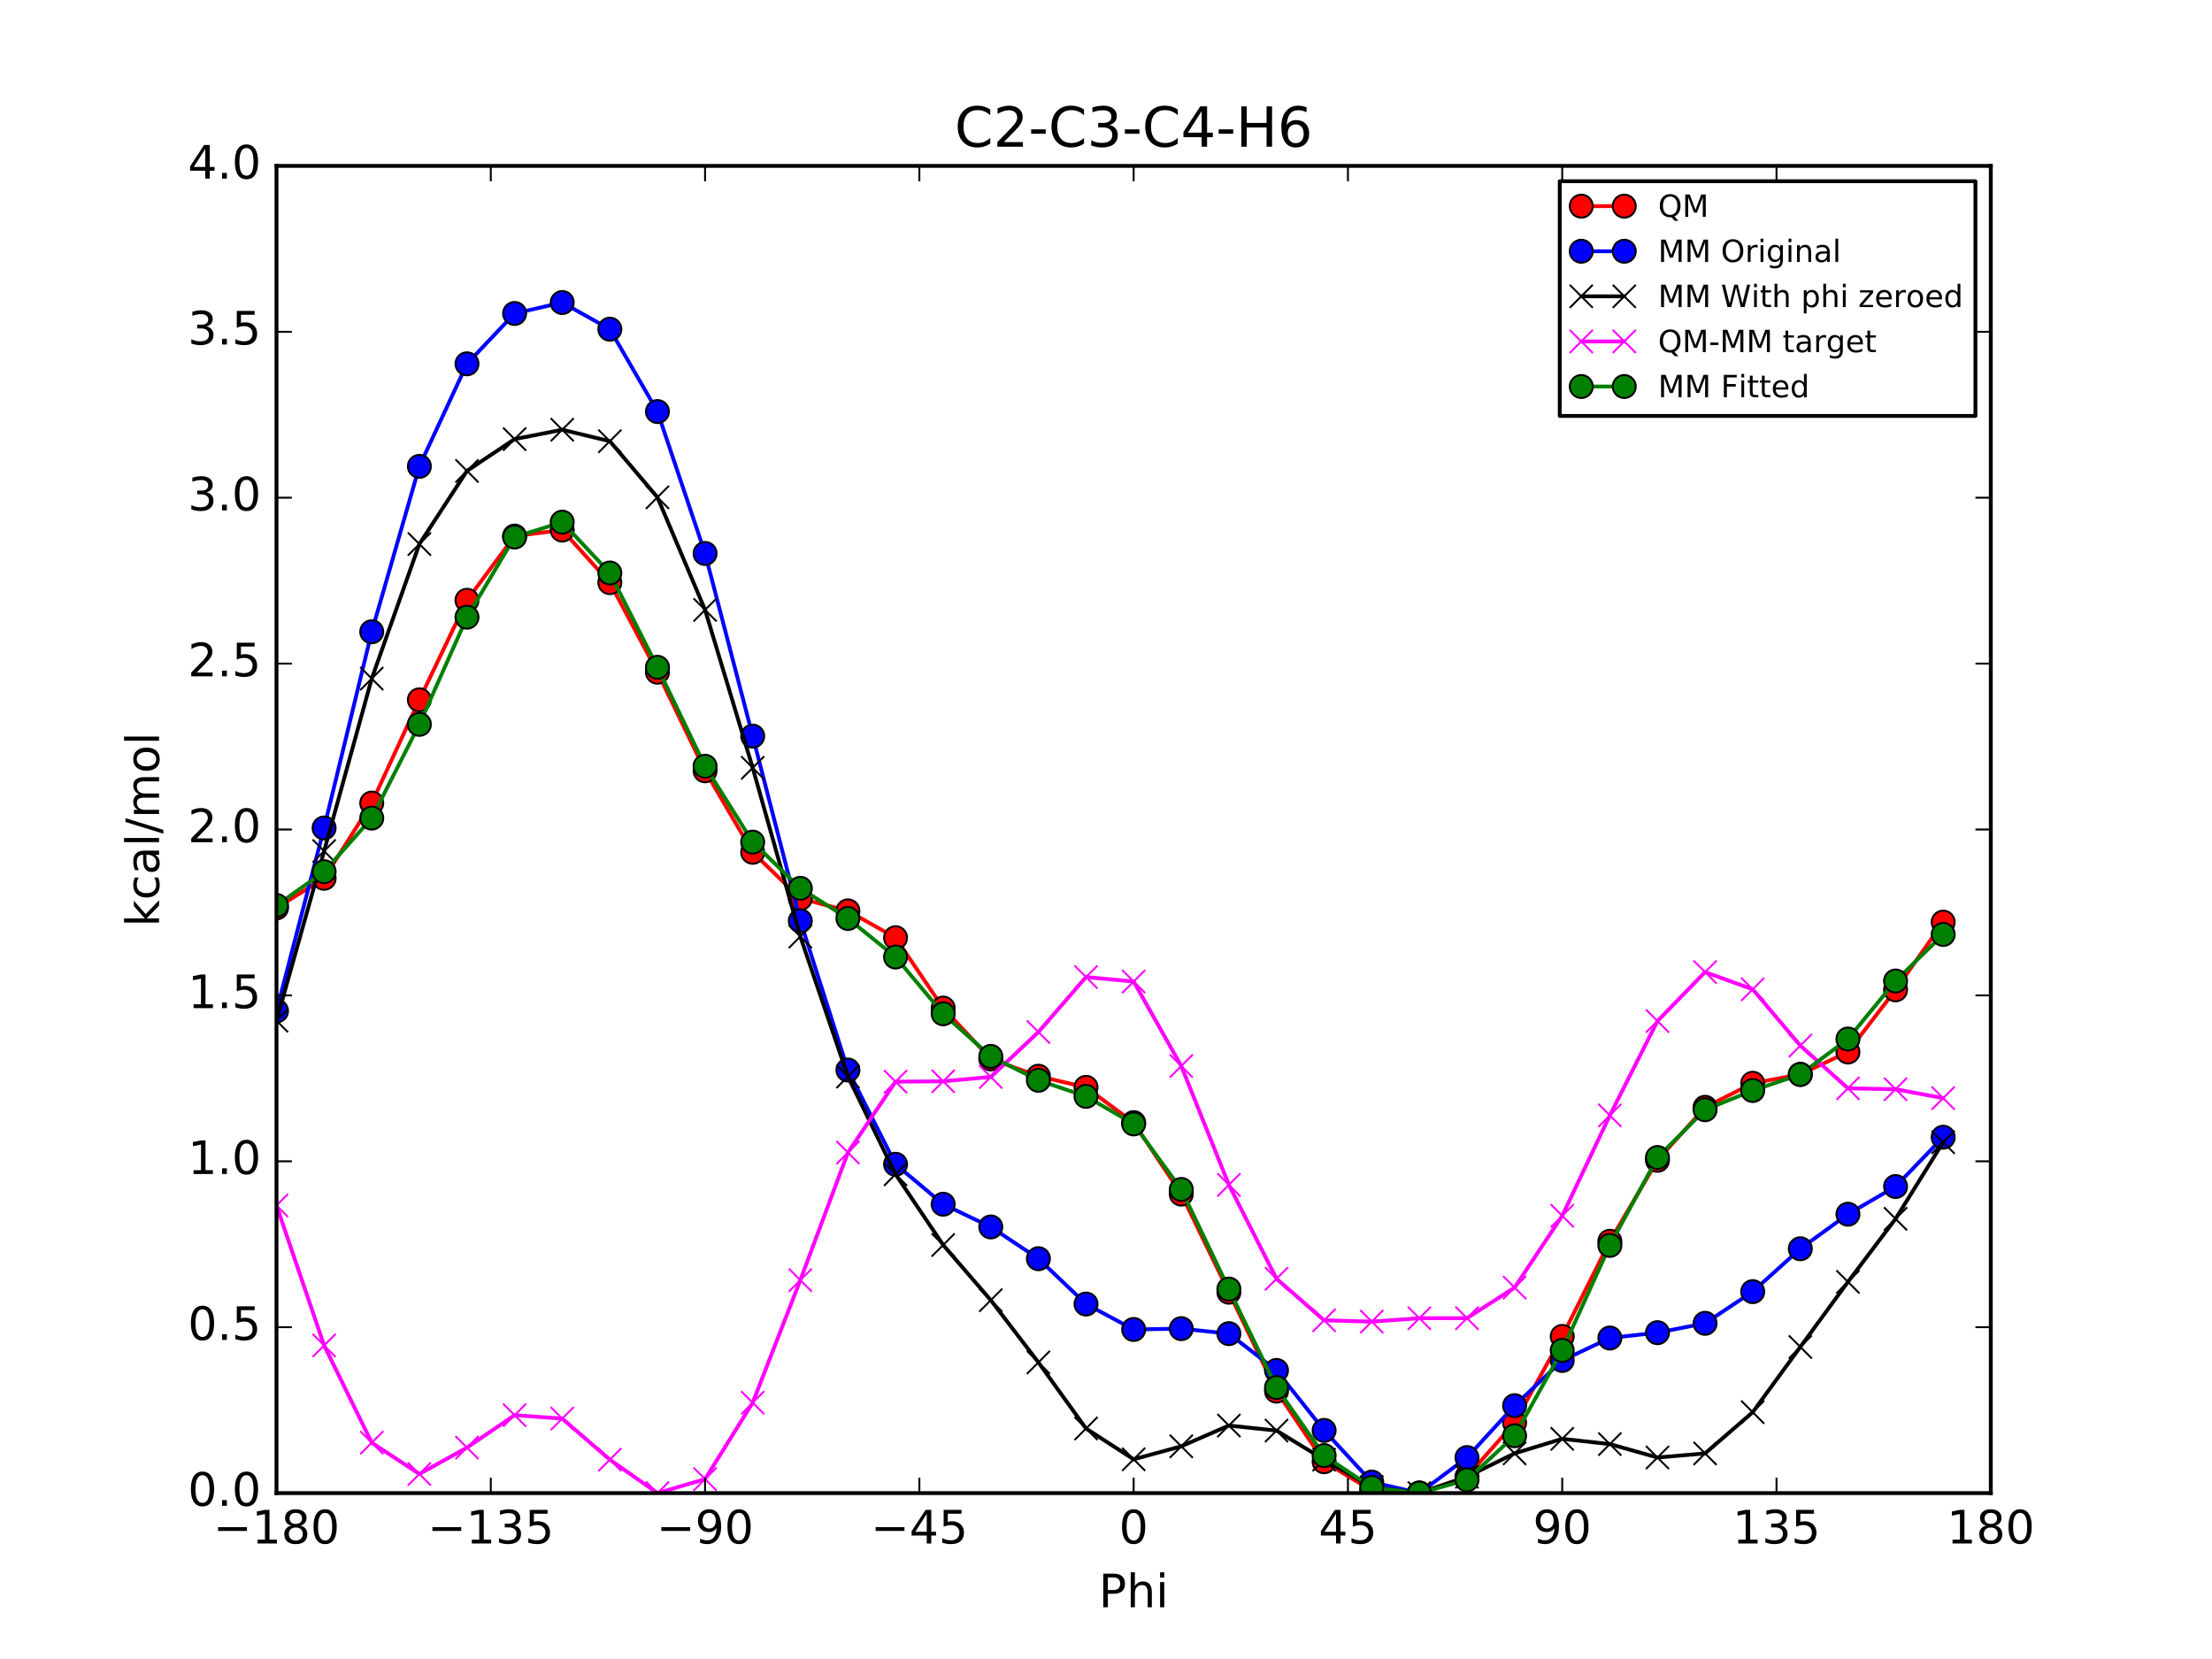 <?xml version="1.0" encoding="utf-8" standalone="no"?>
<!DOCTYPE svg PUBLIC "-//W3C//DTD SVG 1.1//EN"
  "http://www.w3.org/Graphics/SVG/1.1/DTD/svg11.dtd">
<!-- Created with matplotlib (http://matplotlib.org/) -->
<svg height="432pt" version="1.1" viewBox="0 0 576 432" width="576pt" xmlns="http://www.w3.org/2000/svg" xmlns:xlink="http://www.w3.org/1999/xlink">
 <defs>
  <style type="text/css">
*{stroke-linecap:butt;stroke-linejoin:round;stroke-miterlimit:100000;}
  </style>
 </defs>
 <g id="figure_1">
  <g id="patch_1">
   <path d="M 0 432 
L 576 432 
L 576 0 
L 0 0 
z
" style="fill:#ffffff;"/>
  </g>
  <g id="axes_1">
   <g id="patch_2">
    <path d="M 72 388.8 
L 518.4 388.8 
L 518.4 43.2 
L 72 43.2 
z
" style="fill:#ffffff;"/>
   </g>
   <g id="line2d_1">
    <path clip-path="url(#p91b0d7b220)" d="M 71.999 236.424 
L 84.4 228.704 
L 96.8 209.115 
L 109.2 182.234 
L 121.6 156.31 
L 134 139.591 
L 146.4 138.034 
L 158.8 151.715 
L 171.2 175.04 
L 183.6 200.711 
L 196 221.931 
L 208.4 233.958 
L 220.8 237.19 
L 233.2 244.181 
L 245.6 262.503 
L 258 275.743 
L 270.4 280.246 
L 282.8 283.141 
L 295.199 292.324 
L 307.6 310.942 
L 320 336.484 
L 332.4 362.245 
L 344.8 380.635 
L 357.2 388.127 
L 369.6 388.8 
L 382 384.526 
L 394.4 370.476 
L 406.8 347.998 
L 419.2 323.221 
L 431.6 302.143 
L 444 288.335 
L 456.4 282.082 
L 468.8 279.761 
L 481.2 273.932 
L 493.6 257.753 
L 506 240.118 
" style="fill:none;stroke:#ff0000;stroke-linecap:square;"/>
    <defs>
     <path d="M 0 3 
C 0.796 3 1.559 2.684 2.121 2.121 
C 2.684 1.559 3 0.796 3 0 
C 3 -0.796 2.684 -1.559 2.121 -2.121 
C 1.559 -2.684 0.796 -3 0 -3 
C -0.796 -3 -1.559 -2.684 -2.121 -2.121 
C -2.684 -1.559 -3 -0.796 -3 0 
C -3 0.796 -2.684 1.559 -2.121 2.121 
C -1.559 2.684 -0.796 3 0 3 
z
" id="m59771c5269" style="stroke:#000000;stroke-width:0.5;"/>
    </defs>
    <g clip-path="url(#p91b0d7b220)">
     <use style="fill:#ff0000;stroke:#000000;stroke-width:0.5;" x="71.999" xlink:href="#m59771c5269" y="236.424"/>
     <use style="fill:#ff0000;stroke:#000000;stroke-width:0.5;" x="84.4" xlink:href="#m59771c5269" y="228.704"/>
     <use style="fill:#ff0000;stroke:#000000;stroke-width:0.5;" x="96.8" xlink:href="#m59771c5269" y="209.115"/>
     <use style="fill:#ff0000;stroke:#000000;stroke-width:0.5;" x="109.2" xlink:href="#m59771c5269" y="182.234"/>
     <use style="fill:#ff0000;stroke:#000000;stroke-width:0.5;" x="121.6" xlink:href="#m59771c5269" y="156.31"/>
     <use style="fill:#ff0000;stroke:#000000;stroke-width:0.5;" x="134" xlink:href="#m59771c5269" y="139.591"/>
     <use style="fill:#ff0000;stroke:#000000;stroke-width:0.5;" x="146.4" xlink:href="#m59771c5269" y="138.034"/>
     <use style="fill:#ff0000;stroke:#000000;stroke-width:0.5;" x="158.8" xlink:href="#m59771c5269" y="151.715"/>
     <use style="fill:#ff0000;stroke:#000000;stroke-width:0.5;" x="171.2" xlink:href="#m59771c5269" y="175.04"/>
     <use style="fill:#ff0000;stroke:#000000;stroke-width:0.5;" x="183.6" xlink:href="#m59771c5269" y="200.711"/>
     <use style="fill:#ff0000;stroke:#000000;stroke-width:0.5;" x="196" xlink:href="#m59771c5269" y="221.931"/>
     <use style="fill:#ff0000;stroke:#000000;stroke-width:0.5;" x="208.4" xlink:href="#m59771c5269" y="233.958"/>
     <use style="fill:#ff0000;stroke:#000000;stroke-width:0.5;" x="220.8" xlink:href="#m59771c5269" y="237.19"/>
     <use style="fill:#ff0000;stroke:#000000;stroke-width:0.5;" x="233.2" xlink:href="#m59771c5269" y="244.181"/>
     <use style="fill:#ff0000;stroke:#000000;stroke-width:0.5;" x="245.6" xlink:href="#m59771c5269" y="262.503"/>
     <use style="fill:#ff0000;stroke:#000000;stroke-width:0.5;" x="258" xlink:href="#m59771c5269" y="275.743"/>
     <use style="fill:#ff0000;stroke:#000000;stroke-width:0.5;" x="270.4" xlink:href="#m59771c5269" y="280.246"/>
     <use style="fill:#ff0000;stroke:#000000;stroke-width:0.5;" x="282.8" xlink:href="#m59771c5269" y="283.141"/>
     <use style="fill:#ff0000;stroke:#000000;stroke-width:0.5;" x="295.199" xlink:href="#m59771c5269" y="292.324"/>
     <use style="fill:#ff0000;stroke:#000000;stroke-width:0.5;" x="307.6" xlink:href="#m59771c5269" y="310.942"/>
     <use style="fill:#ff0000;stroke:#000000;stroke-width:0.5;" x="320" xlink:href="#m59771c5269" y="336.484"/>
     <use style="fill:#ff0000;stroke:#000000;stroke-width:0.5;" x="332.4" xlink:href="#m59771c5269" y="362.245"/>
     <use style="fill:#ff0000;stroke:#000000;stroke-width:0.5;" x="344.8" xlink:href="#m59771c5269" y="380.635"/>
     <use style="fill:#ff0000;stroke:#000000;stroke-width:0.5;" x="357.2" xlink:href="#m59771c5269" y="388.127"/>
     <use style="fill:#ff0000;stroke:#000000;stroke-width:0.5;" x="369.6" xlink:href="#m59771c5269" y="388.8"/>
     <use style="fill:#ff0000;stroke:#000000;stroke-width:0.5;" x="382" xlink:href="#m59771c5269" y="384.526"/>
     <use style="fill:#ff0000;stroke:#000000;stroke-width:0.5;" x="394.4" xlink:href="#m59771c5269" y="370.476"/>
     <use style="fill:#ff0000;stroke:#000000;stroke-width:0.5;" x="406.8" xlink:href="#m59771c5269" y="347.998"/>
     <use style="fill:#ff0000;stroke:#000000;stroke-width:0.5;" x="419.2" xlink:href="#m59771c5269" y="323.221"/>
     <use style="fill:#ff0000;stroke:#000000;stroke-width:0.5;" x="431.6" xlink:href="#m59771c5269" y="302.143"/>
     <use style="fill:#ff0000;stroke:#000000;stroke-width:0.5;" x="444" xlink:href="#m59771c5269" y="288.335"/>
     <use style="fill:#ff0000;stroke:#000000;stroke-width:0.5;" x="456.4" xlink:href="#m59771c5269" y="282.082"/>
     <use style="fill:#ff0000;stroke:#000000;stroke-width:0.5;" x="468.8" xlink:href="#m59771c5269" y="279.761"/>
     <use style="fill:#ff0000;stroke:#000000;stroke-width:0.5;" x="481.2" xlink:href="#m59771c5269" y="273.932"/>
     <use style="fill:#ff0000;stroke:#000000;stroke-width:0.5;" x="493.6" xlink:href="#m59771c5269" y="257.753"/>
     <use style="fill:#ff0000;stroke:#000000;stroke-width:0.5;" x="506" xlink:href="#m59771c5269" y="240.118"/>
    </g>
   </g>
   <g id="line2d_2">
    <path clip-path="url(#p91b0d7b220)" d="M 71.999 263.254 
L 84.4 215.599 
L 96.8 164.512 
L 109.2 121.435 
L 121.6 94.734 
L 134 81.624 
L 146.4 78.78 
L 158.8 85.719 
L 171.2 107.165 
L 183.6 144.121 
L 196 191.682 
L 208.4 239.771 
L 220.8 278.638 
L 233.2 303.175 
L 245.6 313.577 
L 258 319.494 
L 270.4 327.762 
L 282.8 339.568 
L 295.199 346.192 
L 307.6 345.974 
L 320 347.275 
L 332.4 356.855 
L 344.8 372.476 
L 357.2 385.925 
L 369.6 388.8 
L 382 379.539 
L 394.4 366.033 
L 406.8 354.264 
L 419.2 348.415 
L 431.6 347.027 
L 444 344.584 
L 456.4 336.338 
L 468.8 325.167 
L 481.2 316.175 
L 493.6 308.971 
L 506 296.124 
" style="fill:none;stroke:#0000ff;stroke-linecap:square;"/>
    <defs>
     <path d="M 0 3 
C 0.796 3 1.559 2.684 2.121 2.121 
C 2.684 1.559 3 0.796 3 0 
C 3 -0.796 2.684 -1.559 2.121 -2.121 
C 1.559 -2.684 0.796 -3 0 -3 
C -0.796 -3 -1.559 -2.684 -2.121 -2.121 
C -2.684 -1.559 -3 -0.796 -3 0 
C -3 0.796 -2.684 1.559 -2.121 2.121 
C -1.559 2.684 -0.796 3 0 3 
z
" id="m056d95cf06" style="stroke:#000000;stroke-width:0.5;"/>
    </defs>
    <g clip-path="url(#p91b0d7b220)">
     <use style="fill:#0000ff;stroke:#000000;stroke-width:0.5;" x="71.999" xlink:href="#m056d95cf06" y="263.254"/>
     <use style="fill:#0000ff;stroke:#000000;stroke-width:0.5;" x="84.4" xlink:href="#m056d95cf06" y="215.599"/>
     <use style="fill:#0000ff;stroke:#000000;stroke-width:0.5;" x="96.8" xlink:href="#m056d95cf06" y="164.512"/>
     <use style="fill:#0000ff;stroke:#000000;stroke-width:0.5;" x="109.2" xlink:href="#m056d95cf06" y="121.435"/>
     <use style="fill:#0000ff;stroke:#000000;stroke-width:0.5;" x="121.6" xlink:href="#m056d95cf06" y="94.734"/>
     <use style="fill:#0000ff;stroke:#000000;stroke-width:0.5;" x="134" xlink:href="#m056d95cf06" y="81.624"/>
     <use style="fill:#0000ff;stroke:#000000;stroke-width:0.5;" x="146.4" xlink:href="#m056d95cf06" y="78.78"/>
     <use style="fill:#0000ff;stroke:#000000;stroke-width:0.5;" x="158.8" xlink:href="#m056d95cf06" y="85.719"/>
     <use style="fill:#0000ff;stroke:#000000;stroke-width:0.5;" x="171.2" xlink:href="#m056d95cf06" y="107.165"/>
     <use style="fill:#0000ff;stroke:#000000;stroke-width:0.5;" x="183.6" xlink:href="#m056d95cf06" y="144.121"/>
     <use style="fill:#0000ff;stroke:#000000;stroke-width:0.5;" x="196" xlink:href="#m056d95cf06" y="191.682"/>
     <use style="fill:#0000ff;stroke:#000000;stroke-width:0.5;" x="208.4" xlink:href="#m056d95cf06" y="239.771"/>
     <use style="fill:#0000ff;stroke:#000000;stroke-width:0.5;" x="220.8" xlink:href="#m056d95cf06" y="278.638"/>
     <use style="fill:#0000ff;stroke:#000000;stroke-width:0.5;" x="233.2" xlink:href="#m056d95cf06" y="303.175"/>
     <use style="fill:#0000ff;stroke:#000000;stroke-width:0.5;" x="245.6" xlink:href="#m056d95cf06" y="313.577"/>
     <use style="fill:#0000ff;stroke:#000000;stroke-width:0.5;" x="258" xlink:href="#m056d95cf06" y="319.494"/>
     <use style="fill:#0000ff;stroke:#000000;stroke-width:0.5;" x="270.4" xlink:href="#m056d95cf06" y="327.762"/>
     <use style="fill:#0000ff;stroke:#000000;stroke-width:0.5;" x="282.8" xlink:href="#m056d95cf06" y="339.568"/>
     <use style="fill:#0000ff;stroke:#000000;stroke-width:0.5;" x="295.199" xlink:href="#m056d95cf06" y="346.192"/>
     <use style="fill:#0000ff;stroke:#000000;stroke-width:0.5;" x="307.6" xlink:href="#m056d95cf06" y="345.974"/>
     <use style="fill:#0000ff;stroke:#000000;stroke-width:0.5;" x="320" xlink:href="#m056d95cf06" y="347.275"/>
     <use style="fill:#0000ff;stroke:#000000;stroke-width:0.5;" x="332.4" xlink:href="#m056d95cf06" y="356.855"/>
     <use style="fill:#0000ff;stroke:#000000;stroke-width:0.5;" x="344.8" xlink:href="#m056d95cf06" y="372.476"/>
     <use style="fill:#0000ff;stroke:#000000;stroke-width:0.5;" x="357.2" xlink:href="#m056d95cf06" y="385.925"/>
     <use style="fill:#0000ff;stroke:#000000;stroke-width:0.5;" x="369.6" xlink:href="#m056d95cf06" y="388.8"/>
     <use style="fill:#0000ff;stroke:#000000;stroke-width:0.5;" x="382" xlink:href="#m056d95cf06" y="379.539"/>
     <use style="fill:#0000ff;stroke:#000000;stroke-width:0.5;" x="394.4" xlink:href="#m056d95cf06" y="366.033"/>
     <use style="fill:#0000ff;stroke:#000000;stroke-width:0.5;" x="406.8" xlink:href="#m056d95cf06" y="354.264"/>
     <use style="fill:#0000ff;stroke:#000000;stroke-width:0.5;" x="419.2" xlink:href="#m056d95cf06" y="348.415"/>
     <use style="fill:#0000ff;stroke:#000000;stroke-width:0.5;" x="431.6" xlink:href="#m056d95cf06" y="347.027"/>
     <use style="fill:#0000ff;stroke:#000000;stroke-width:0.5;" x="444" xlink:href="#m056d95cf06" y="344.584"/>
     <use style="fill:#0000ff;stroke:#000000;stroke-width:0.5;" x="456.4" xlink:href="#m056d95cf06" y="336.338"/>
     <use style="fill:#0000ff;stroke:#000000;stroke-width:0.5;" x="468.8" xlink:href="#m056d95cf06" y="325.167"/>
     <use style="fill:#0000ff;stroke:#000000;stroke-width:0.5;" x="481.2" xlink:href="#m056d95cf06" y="316.175"/>
     <use style="fill:#0000ff;stroke:#000000;stroke-width:0.5;" x="493.6" xlink:href="#m056d95cf06" y="308.971"/>
     <use style="fill:#0000ff;stroke:#000000;stroke-width:0.5;" x="506" xlink:href="#m056d95cf06" y="296.124"/>
    </g>
   </g>
   <g id="line2d_3">
    <path clip-path="url(#p91b0d7b220)" d="M 71.999 265.784 
L 84.4 221.614 
L 96.8 176.709 
L 109.2 141.67 
L 121.6 122.624 
L 134 114.345 
L 146.4 111.906 
L 158.8 114.886 
L 171.2 129.502 
L 183.6 158.819 
L 196 199.931 
L 208.4 243.869 
L 220.8 280.328 
L 233.2 305.778 
L 245.6 324.195 
L 258 338.568 
L 270.4 354.768 
L 282.8 371.981 
L 295.199 379.999 
L 307.6 376.614 
L 320 371.207 
L 332.4 372.523 
L 344.8 380.097 
L 357.2 387.24 
L 369.6 388.8 
L 382 384.539 
L 394.4 378.456 
L 406.8 374.67 
L 419.2 376.04 
L 431.6 379.531 
L 444 378.466 
L 456.4 367.734 
L 468.8 350.744 
L 481.2 333.797 
L 493.6 317.381 
L 506 297.427 
" style="fill:none;stroke:#000000;stroke-linecap:square;"/>
    <defs>
     <path d="M -3 3 
L 3 -3 
M -3 -3 
L 3 3 
" id="m37f8efe78e" style="stroke:#000000;stroke-width:0.5;"/>
    </defs>
    <g clip-path="url(#p91b0d7b220)">
     <use style="stroke:#000000;stroke-width:0.5;" x="71.999" xlink:href="#m37f8efe78e" y="265.784"/>
     <use style="stroke:#000000;stroke-width:0.5;" x="84.4" xlink:href="#m37f8efe78e" y="221.614"/>
     <use style="stroke:#000000;stroke-width:0.5;" x="96.8" xlink:href="#m37f8efe78e" y="176.709"/>
     <use style="stroke:#000000;stroke-width:0.5;" x="109.2" xlink:href="#m37f8efe78e" y="141.67"/>
     <use style="stroke:#000000;stroke-width:0.5;" x="121.6" xlink:href="#m37f8efe78e" y="122.624"/>
     <use style="stroke:#000000;stroke-width:0.5;" x="134" xlink:href="#m37f8efe78e" y="114.345"/>
     <use style="stroke:#000000;stroke-width:0.5;" x="146.4" xlink:href="#m37f8efe78e" y="111.906"/>
     <use style="stroke:#000000;stroke-width:0.5;" x="158.8" xlink:href="#m37f8efe78e" y="114.886"/>
     <use style="stroke:#000000;stroke-width:0.5;" x="171.2" xlink:href="#m37f8efe78e" y="129.502"/>
     <use style="stroke:#000000;stroke-width:0.5;" x="183.6" xlink:href="#m37f8efe78e" y="158.819"/>
     <use style="stroke:#000000;stroke-width:0.5;" x="196" xlink:href="#m37f8efe78e" y="199.931"/>
     <use style="stroke:#000000;stroke-width:0.5;" x="208.4" xlink:href="#m37f8efe78e" y="243.869"/>
     <use style="stroke:#000000;stroke-width:0.5;" x="220.8" xlink:href="#m37f8efe78e" y="280.328"/>
     <use style="stroke:#000000;stroke-width:0.5;" x="233.2" xlink:href="#m37f8efe78e" y="305.778"/>
     <use style="stroke:#000000;stroke-width:0.5;" x="245.6" xlink:href="#m37f8efe78e" y="324.195"/>
     <use style="stroke:#000000;stroke-width:0.5;" x="258" xlink:href="#m37f8efe78e" y="338.568"/>
     <use style="stroke:#000000;stroke-width:0.5;" x="270.4" xlink:href="#m37f8efe78e" y="354.768"/>
     <use style="stroke:#000000;stroke-width:0.5;" x="282.8" xlink:href="#m37f8efe78e" y="371.981"/>
     <use style="stroke:#000000;stroke-width:0.5;" x="295.199" xlink:href="#m37f8efe78e" y="379.999"/>
     <use style="stroke:#000000;stroke-width:0.5;" x="307.6" xlink:href="#m37f8efe78e" y="376.614"/>
     <use style="stroke:#000000;stroke-width:0.5;" x="320" xlink:href="#m37f8efe78e" y="371.207"/>
     <use style="stroke:#000000;stroke-width:0.5;" x="332.4" xlink:href="#m37f8efe78e" y="372.523"/>
     <use style="stroke:#000000;stroke-width:0.5;" x="344.8" xlink:href="#m37f8efe78e" y="380.097"/>
     <use style="stroke:#000000;stroke-width:0.5;" x="357.2" xlink:href="#m37f8efe78e" y="387.24"/>
     <use style="stroke:#000000;stroke-width:0.5;" x="369.6" xlink:href="#m37f8efe78e" y="388.8"/>
     <use style="stroke:#000000;stroke-width:0.5;" x="382" xlink:href="#m37f8efe78e" y="384.539"/>
     <use style="stroke:#000000;stroke-width:0.5;" x="394.4" xlink:href="#m37f8efe78e" y="378.456"/>
     <use style="stroke:#000000;stroke-width:0.5;" x="406.8" xlink:href="#m37f8efe78e" y="374.67"/>
     <use style="stroke:#000000;stroke-width:0.5;" x="419.2" xlink:href="#m37f8efe78e" y="376.04"/>
     <use style="stroke:#000000;stroke-width:0.5;" x="431.6" xlink:href="#m37f8efe78e" y="379.531"/>
     <use style="stroke:#000000;stroke-width:0.5;" x="444" xlink:href="#m37f8efe78e" y="378.466"/>
     <use style="stroke:#000000;stroke-width:0.5;" x="456.4" xlink:href="#m37f8efe78e" y="367.734"/>
     <use style="stroke:#000000;stroke-width:0.5;" x="468.8" xlink:href="#m37f8efe78e" y="350.744"/>
     <use style="stroke:#000000;stroke-width:0.5;" x="481.2" xlink:href="#m37f8efe78e" y="333.797"/>
     <use style="stroke:#000000;stroke-width:0.5;" x="493.6" xlink:href="#m37f8efe78e" y="317.381"/>
     <use style="stroke:#000000;stroke-width:0.5;" x="506" xlink:href="#m37f8efe78e" y="297.427"/>
    </g>
   </g>
   <g id="line2d_4">
    <path clip-path="url(#p91b0d7b220)" d="M 71.999 313.902 
L 84.4 350.352 
L 96.8 375.668 
L 109.2 383.827 
L 121.6 376.948 
L 134 368.508 
L 146.4 369.39 
L 158.8 380.091 
L 171.2 388.8 
L 183.6 385.154 
L 196 365.261 
L 208.4 333.351 
L 220.8 300.124 
L 233.2 281.665 
L 245.6 281.569 
L 258 280.436 
L 270.4 268.741 
L 282.8 254.423 
L 295.199 255.587 
L 307.6 277.59 
L 320 308.54 
L 332.4 332.984 
L 344.8 343.8 
L 357.2 344.149 
L 369.6 343.262 
L 382 343.249 
L 394.4 335.282 
L 406.8 316.59 
L 419.2 290.443 
L 431.6 265.875 
L 444 253.131 
L 456.4 257.61 
L 468.8 272.279 
L 481.2 283.396 
L 493.6 283.634 
L 506 285.953 
" style="fill:none;stroke:#ff00ff;stroke-linecap:square;"/>
    <defs>
     <path d="M -3 3 
L 3 -3 
M -3 -3 
L 3 3 
" id="me475bb8509" style="stroke:#ff00ff;stroke-width:0.5;"/>
    </defs>
    <g clip-path="url(#p91b0d7b220)">
     <use style="fill:#ff00ff;stroke:#ff00ff;stroke-width:0.5;" x="71.999" xlink:href="#me475bb8509" y="313.902"/>
     <use style="fill:#ff00ff;stroke:#ff00ff;stroke-width:0.5;" x="84.4" xlink:href="#me475bb8509" y="350.352"/>
     <use style="fill:#ff00ff;stroke:#ff00ff;stroke-width:0.5;" x="96.8" xlink:href="#me475bb8509" y="375.668"/>
     <use style="fill:#ff00ff;stroke:#ff00ff;stroke-width:0.5;" x="109.2" xlink:href="#me475bb8509" y="383.827"/>
     <use style="fill:#ff00ff;stroke:#ff00ff;stroke-width:0.5;" x="121.6" xlink:href="#me475bb8509" y="376.948"/>
     <use style="fill:#ff00ff;stroke:#ff00ff;stroke-width:0.5;" x="134" xlink:href="#me475bb8509" y="368.508"/>
     <use style="fill:#ff00ff;stroke:#ff00ff;stroke-width:0.5;" x="146.4" xlink:href="#me475bb8509" y="369.39"/>
     <use style="fill:#ff00ff;stroke:#ff00ff;stroke-width:0.5;" x="158.8" xlink:href="#me475bb8509" y="380.091"/>
     <use style="fill:#ff00ff;stroke:#ff00ff;stroke-width:0.5;" x="171.2" xlink:href="#me475bb8509" y="388.8"/>
     <use style="fill:#ff00ff;stroke:#ff00ff;stroke-width:0.5;" x="183.6" xlink:href="#me475bb8509" y="385.154"/>
     <use style="fill:#ff00ff;stroke:#ff00ff;stroke-width:0.5;" x="196" xlink:href="#me475bb8509" y="365.261"/>
     <use style="fill:#ff00ff;stroke:#ff00ff;stroke-width:0.5;" x="208.4" xlink:href="#me475bb8509" y="333.351"/>
     <use style="fill:#ff00ff;stroke:#ff00ff;stroke-width:0.5;" x="220.8" xlink:href="#me475bb8509" y="300.124"/>
     <use style="fill:#ff00ff;stroke:#ff00ff;stroke-width:0.5;" x="233.2" xlink:href="#me475bb8509" y="281.665"/>
     <use style="fill:#ff00ff;stroke:#ff00ff;stroke-width:0.5;" x="245.6" xlink:href="#me475bb8509" y="281.569"/>
     <use style="fill:#ff00ff;stroke:#ff00ff;stroke-width:0.5;" x="258" xlink:href="#me475bb8509" y="280.436"/>
     <use style="fill:#ff00ff;stroke:#ff00ff;stroke-width:0.5;" x="270.4" xlink:href="#me475bb8509" y="268.741"/>
     <use style="fill:#ff00ff;stroke:#ff00ff;stroke-width:0.5;" x="282.8" xlink:href="#me475bb8509" y="254.423"/>
     <use style="fill:#ff00ff;stroke:#ff00ff;stroke-width:0.5;" x="295.199" xlink:href="#me475bb8509" y="255.587"/>
     <use style="fill:#ff00ff;stroke:#ff00ff;stroke-width:0.5;" x="307.6" xlink:href="#me475bb8509" y="277.59"/>
     <use style="fill:#ff00ff;stroke:#ff00ff;stroke-width:0.5;" x="320" xlink:href="#me475bb8509" y="308.54"/>
     <use style="fill:#ff00ff;stroke:#ff00ff;stroke-width:0.5;" x="332.4" xlink:href="#me475bb8509" y="332.984"/>
     <use style="fill:#ff00ff;stroke:#ff00ff;stroke-width:0.5;" x="344.8" xlink:href="#me475bb8509" y="343.8"/>
     <use style="fill:#ff00ff;stroke:#ff00ff;stroke-width:0.5;" x="357.2" xlink:href="#me475bb8509" y="344.149"/>
     <use style="fill:#ff00ff;stroke:#ff00ff;stroke-width:0.5;" x="369.6" xlink:href="#me475bb8509" y="343.262"/>
     <use style="fill:#ff00ff;stroke:#ff00ff;stroke-width:0.5;" x="382" xlink:href="#me475bb8509" y="343.249"/>
     <use style="fill:#ff00ff;stroke:#ff00ff;stroke-width:0.5;" x="394.4" xlink:href="#me475bb8509" y="335.282"/>
     <use style="fill:#ff00ff;stroke:#ff00ff;stroke-width:0.5;" x="406.8" xlink:href="#me475bb8509" y="316.59"/>
     <use style="fill:#ff00ff;stroke:#ff00ff;stroke-width:0.5;" x="419.2" xlink:href="#me475bb8509" y="290.443"/>
     <use style="fill:#ff00ff;stroke:#ff00ff;stroke-width:0.5;" x="431.6" xlink:href="#me475bb8509" y="265.875"/>
     <use style="fill:#ff00ff;stroke:#ff00ff;stroke-width:0.5;" x="444" xlink:href="#me475bb8509" y="253.131"/>
     <use style="fill:#ff00ff;stroke:#ff00ff;stroke-width:0.5;" x="456.4" xlink:href="#me475bb8509" y="257.61"/>
     <use style="fill:#ff00ff;stroke:#ff00ff;stroke-width:0.5;" x="468.8" xlink:href="#me475bb8509" y="272.279"/>
     <use style="fill:#ff00ff;stroke:#ff00ff;stroke-width:0.5;" x="481.2" xlink:href="#me475bb8509" y="283.396"/>
     <use style="fill:#ff00ff;stroke:#ff00ff;stroke-width:0.5;" x="493.6" xlink:href="#me475bb8509" y="283.634"/>
     <use style="fill:#ff00ff;stroke:#ff00ff;stroke-width:0.5;" x="506" xlink:href="#me475bb8509" y="285.953"/>
    </g>
   </g>
   <g id="line2d_5">
    <path clip-path="url(#p91b0d7b220)" d="M 71.999 235.769 
L 84.4 226.986 
L 96.8 213.031 
L 109.2 188.619 
L 121.6 160.719 
L 134 139.845 
L 146.4 135.968 
L 158.8 149.202 
L 171.2 173.763 
L 183.6 199.532 
L 196 219.283 
L 208.4 231.314 
L 220.8 239.168 
L 233.2 249.204 
L 245.6 263.99 
L 258 275.081 
L 270.4 281.309 
L 282.8 285.491 
L 295.199 292.667 
L 307.6 309.729 
L 320 335.672 
L 332.4 361.311 
L 344.8 379.023 
L 357.2 387.328 
L 369.6 388.8 
L 382 385.371 
L 394.4 373.863 
L 406.8 351.634 
L 419.2 324.297 
L 431.6 301.412 
L 444 288.977 
L 456.4 283.967 
L 468.8 279.786 
L 481.2 270.557 
L 493.6 255.451 
L 506 243.322 
" style="fill:none;stroke:#008000;stroke-linecap:square;"/>
    <defs>
     <path d="M 0 3 
C 0.796 3 1.559 2.684 2.121 2.121 
C 2.684 1.559 3 0.796 3 0 
C 3 -0.796 2.684 -1.559 2.121 -2.121 
C 1.559 -2.684 0.796 -3 0 -3 
C -0.796 -3 -1.559 -2.684 -2.121 -2.121 
C -2.684 -1.559 -3 -0.796 -3 0 
C -3 0.796 -2.684 1.559 -2.121 2.121 
C -1.559 2.684 -0.796 3 0 3 
z
" id="m4237c908fd" style="stroke:#000000;stroke-width:0.5;"/>
    </defs>
    <g clip-path="url(#p91b0d7b220)">
     <use style="fill:#008000;stroke:#000000;stroke-width:0.5;" x="71.999" xlink:href="#m4237c908fd" y="235.769"/>
     <use style="fill:#008000;stroke:#000000;stroke-width:0.5;" x="84.4" xlink:href="#m4237c908fd" y="226.986"/>
     <use style="fill:#008000;stroke:#000000;stroke-width:0.5;" x="96.8" xlink:href="#m4237c908fd" y="213.031"/>
     <use style="fill:#008000;stroke:#000000;stroke-width:0.5;" x="109.2" xlink:href="#m4237c908fd" y="188.619"/>
     <use style="fill:#008000;stroke:#000000;stroke-width:0.5;" x="121.6" xlink:href="#m4237c908fd" y="160.719"/>
     <use style="fill:#008000;stroke:#000000;stroke-width:0.5;" x="134" xlink:href="#m4237c908fd" y="139.845"/>
     <use style="fill:#008000;stroke:#000000;stroke-width:0.5;" x="146.4" xlink:href="#m4237c908fd" y="135.968"/>
     <use style="fill:#008000;stroke:#000000;stroke-width:0.5;" x="158.8" xlink:href="#m4237c908fd" y="149.202"/>
     <use style="fill:#008000;stroke:#000000;stroke-width:0.5;" x="171.2" xlink:href="#m4237c908fd" y="173.763"/>
     <use style="fill:#008000;stroke:#000000;stroke-width:0.5;" x="183.6" xlink:href="#m4237c908fd" y="199.532"/>
     <use style="fill:#008000;stroke:#000000;stroke-width:0.5;" x="196" xlink:href="#m4237c908fd" y="219.283"/>
     <use style="fill:#008000;stroke:#000000;stroke-width:0.5;" x="208.4" xlink:href="#m4237c908fd" y="231.314"/>
     <use style="fill:#008000;stroke:#000000;stroke-width:0.5;" x="220.8" xlink:href="#m4237c908fd" y="239.168"/>
     <use style="fill:#008000;stroke:#000000;stroke-width:0.5;" x="233.2" xlink:href="#m4237c908fd" y="249.204"/>
     <use style="fill:#008000;stroke:#000000;stroke-width:0.5;" x="245.6" xlink:href="#m4237c908fd" y="263.99"/>
     <use style="fill:#008000;stroke:#000000;stroke-width:0.5;" x="258" xlink:href="#m4237c908fd" y="275.081"/>
     <use style="fill:#008000;stroke:#000000;stroke-width:0.5;" x="270.4" xlink:href="#m4237c908fd" y="281.309"/>
     <use style="fill:#008000;stroke:#000000;stroke-width:0.5;" x="282.8" xlink:href="#m4237c908fd" y="285.491"/>
     <use style="fill:#008000;stroke:#000000;stroke-width:0.5;" x="295.199" xlink:href="#m4237c908fd" y="292.667"/>
     <use style="fill:#008000;stroke:#000000;stroke-width:0.5;" x="307.6" xlink:href="#m4237c908fd" y="309.729"/>
     <use style="fill:#008000;stroke:#000000;stroke-width:0.5;" x="320" xlink:href="#m4237c908fd" y="335.672"/>
     <use style="fill:#008000;stroke:#000000;stroke-width:0.5;" x="332.4" xlink:href="#m4237c908fd" y="361.311"/>
     <use style="fill:#008000;stroke:#000000;stroke-width:0.5;" x="344.8" xlink:href="#m4237c908fd" y="379.023"/>
     <use style="fill:#008000;stroke:#000000;stroke-width:0.5;" x="357.2" xlink:href="#m4237c908fd" y="387.328"/>
     <use style="fill:#008000;stroke:#000000;stroke-width:0.5;" x="369.6" xlink:href="#m4237c908fd" y="388.8"/>
     <use style="fill:#008000;stroke:#000000;stroke-width:0.5;" x="382" xlink:href="#m4237c908fd" y="385.371"/>
     <use style="fill:#008000;stroke:#000000;stroke-width:0.5;" x="394.4" xlink:href="#m4237c908fd" y="373.863"/>
     <use style="fill:#008000;stroke:#000000;stroke-width:0.5;" x="406.8" xlink:href="#m4237c908fd" y="351.634"/>
     <use style="fill:#008000;stroke:#000000;stroke-width:0.5;" x="419.2" xlink:href="#m4237c908fd" y="324.297"/>
     <use style="fill:#008000;stroke:#000000;stroke-width:0.5;" x="431.6" xlink:href="#m4237c908fd" y="301.412"/>
     <use style="fill:#008000;stroke:#000000;stroke-width:0.5;" x="444" xlink:href="#m4237c908fd" y="288.977"/>
     <use style="fill:#008000;stroke:#000000;stroke-width:0.5;" x="456.4" xlink:href="#m4237c908fd" y="283.967"/>
     <use style="fill:#008000;stroke:#000000;stroke-width:0.5;" x="468.8" xlink:href="#m4237c908fd" y="279.786"/>
     <use style="fill:#008000;stroke:#000000;stroke-width:0.5;" x="481.2" xlink:href="#m4237c908fd" y="270.557"/>
     <use style="fill:#008000;stroke:#000000;stroke-width:0.5;" x="493.6" xlink:href="#m4237c908fd" y="255.451"/>
     <use style="fill:#008000;stroke:#000000;stroke-width:0.5;" x="506" xlink:href="#m4237c908fd" y="243.322"/>
    </g>
   </g>
   <g id="patch_3">
    <path d="M 72 43.2 
L 518.4 43.2 
" style="fill:none;stroke:#000000;stroke-linecap:square;stroke-linejoin:miter;"/>
   </g>
   <g id="patch_4">
    <path d="M 518.4 388.8 
L 518.4 43.2 
" style="fill:none;stroke:#000000;stroke-linecap:square;stroke-linejoin:miter;"/>
   </g>
   <g id="patch_5">
    <path d="M 72 388.8 
L 72 43.2 
" style="fill:none;stroke:#000000;stroke-linecap:square;stroke-linejoin:miter;"/>
   </g>
   <g id="patch_6">
    <path d="M 72 388.8 
L 518.4 388.8 
" style="fill:none;stroke:#000000;stroke-linecap:square;stroke-linejoin:miter;"/>
   </g>
   <g id="matplotlib.axis_1">
    <g id="xtick_1">
     <g id="line2d_6">
      <defs>
       <path d="M 0 0 
L 0 -4 
" id="m79d3648416" style="stroke:#000000;stroke-width:0.5;"/>
      </defs>
      <g>
       <use style="stroke:#000000;stroke-width:0.5;" x="72.0" xlink:href="#m79d3648416" y="388.8"/>
      </g>
     </g>
     <g id="line2d_7">
      <defs>
       <path d="M 0 0 
L 0 4 
" id="m86d39962cb" style="stroke:#000000;stroke-width:0.5;"/>
      </defs>
      <g>
       <use style="stroke:#000000;stroke-width:0.5;" x="72.0" xlink:href="#m86d39962cb" y="43.2"/>
      </g>
     </g>
     <g id="text_1">
      <!-- −180 -->
      <defs>
       <path d="M 10.594 35.5 
L 73.188 35.5 
L 73.188 27.203 
L 10.594 27.203 
z
" id="BitstreamVeraSans-Roman-2212"/>
       <path d="M 12.406 8.297 
L 28.516 8.297 
L 28.516 63.922 
L 10.984 60.406 
L 10.984 69.391 
L 28.422 72.906 
L 38.281 72.906 
L 38.281 8.297 
L 54.391 8.297 
L 54.391 0 
L 12.406 0 
z
" id="BitstreamVeraSans-Roman-31"/>
       <path d="M 31.781 66.406 
Q 24.172 66.406 20.328 58.906 
Q 16.5 51.422 16.5 36.375 
Q 16.5 21.391 20.328 13.891 
Q 24.172 6.391 31.781 6.391 
Q 39.453 6.391 43.281 13.891 
Q 47.125 21.391 47.125 36.375 
Q 47.125 51.422 43.281 58.906 
Q 39.453 66.406 31.781 66.406 
M 31.781 74.219 
Q 44.047 74.219 50.516 64.516 
Q 56.984 54.828 56.984 36.375 
Q 56.984 17.969 50.516 8.266 
Q 44.047 -1.422 31.781 -1.422 
Q 19.531 -1.422 13.062 8.266 
Q 6.594 17.969 6.594 36.375 
Q 6.594 54.828 13.062 64.516 
Q 19.531 74.219 31.781 74.219 
" id="BitstreamVeraSans-Roman-30"/>
       <path d="M 31.781 34.625 
Q 24.75 34.625 20.719 30.859 
Q 16.703 27.094 16.703 20.516 
Q 16.703 13.922 20.719 10.156 
Q 24.75 6.391 31.781 6.391 
Q 38.812 6.391 42.859 10.172 
Q 46.922 13.969 46.922 20.516 
Q 46.922 27.094 42.891 30.859 
Q 38.875 34.625 31.781 34.625 
M 21.922 38.812 
Q 15.578 40.375 12.031 44.719 
Q 8.5 49.078 8.5 55.328 
Q 8.5 64.062 14.719 69.141 
Q 20.953 74.219 31.781 74.219 
Q 42.672 74.219 48.875 69.141 
Q 55.078 64.062 55.078 55.328 
Q 55.078 49.078 51.531 44.719 
Q 48 40.375 41.703 38.812 
Q 48.828 37.156 52.797 32.312 
Q 56.781 27.484 56.781 20.516 
Q 56.781 9.906 50.312 4.234 
Q 43.844 -1.422 31.781 -1.422 
Q 19.734 -1.422 13.25 4.234 
Q 6.781 9.906 6.781 20.516 
Q 6.781 27.484 10.781 32.312 
Q 14.797 37.156 21.922 38.812 
M 18.312 54.391 
Q 18.312 48.734 21.844 45.562 
Q 25.391 42.391 31.781 42.391 
Q 38.141 42.391 41.719 45.562 
Q 45.312 48.734 45.312 54.391 
Q 45.312 60.062 41.719 63.234 
Q 38.141 66.406 31.781 66.406 
Q 25.391 66.406 21.844 63.234 
Q 18.312 60.062 18.312 54.391 
" id="BitstreamVeraSans-Roman-38"/>
      </defs>
      <g transform="translate(55.52 401.918)scale(0.12 -0.12)">
       <use xlink:href="#BitstreamVeraSans-Roman-2212"/>
       <use x="83.789" xlink:href="#BitstreamVeraSans-Roman-31"/>
       <use x="147.412" xlink:href="#BitstreamVeraSans-Roman-38"/>
       <use x="211.035" xlink:href="#BitstreamVeraSans-Roman-30"/>
      </g>
     </g>
    </g>
    <g id="xtick_2">
     <g id="line2d_8">
      <g>
       <use style="stroke:#000000;stroke-width:0.5;" x="127.8" xlink:href="#m79d3648416" y="388.8"/>
      </g>
     </g>
     <g id="line2d_9">
      <g>
       <use style="stroke:#000000;stroke-width:0.5;" x="127.8" xlink:href="#m86d39962cb" y="43.2"/>
      </g>
     </g>
     <g id="text_2">
      <!-- −135 -->
      <defs>
       <path d="M 10.797 72.906 
L 49.516 72.906 
L 49.516 64.594 
L 19.828 64.594 
L 19.828 46.734 
Q 21.969 47.469 24.109 47.828 
Q 26.266 48.188 28.422 48.188 
Q 40.625 48.188 47.75 41.5 
Q 54.891 34.812 54.891 23.391 
Q 54.891 11.625 47.562 5.094 
Q 40.234 -1.422 26.906 -1.422 
Q 22.312 -1.422 17.547 -0.641 
Q 12.797 0.141 7.719 1.703 
L 7.719 11.625 
Q 12.109 9.234 16.797 8.062 
Q 21.484 6.891 26.703 6.891 
Q 35.156 6.891 40.078 11.328 
Q 45.016 15.766 45.016 23.391 
Q 45.016 31 40.078 35.438 
Q 35.156 39.891 26.703 39.891 
Q 22.75 39.891 18.812 39.016 
Q 14.891 38.141 10.797 36.281 
z
" id="BitstreamVeraSans-Roman-35"/>
       <path d="M 40.578 39.312 
Q 47.656 37.797 51.625 33 
Q 55.609 28.219 55.609 21.188 
Q 55.609 10.406 48.188 4.484 
Q 40.766 -1.422 27.094 -1.422 
Q 22.516 -1.422 17.656 -0.516 
Q 12.797 0.391 7.625 2.203 
L 7.625 11.719 
Q 11.719 9.328 16.594 8.109 
Q 21.484 6.891 26.812 6.891 
Q 36.078 6.891 40.938 10.547 
Q 45.797 14.203 45.797 21.188 
Q 45.797 27.641 41.281 31.266 
Q 36.766 34.906 28.719 34.906 
L 20.219 34.906 
L 20.219 43.016 
L 29.109 43.016 
Q 36.375 43.016 40.234 45.922 
Q 44.094 48.828 44.094 54.297 
Q 44.094 59.906 40.109 62.906 
Q 36.141 65.922 28.719 65.922 
Q 24.656 65.922 20.016 65.031 
Q 15.375 64.156 9.812 62.312 
L 9.812 71.094 
Q 15.438 72.656 20.344 73.438 
Q 25.25 74.219 29.594 74.219 
Q 40.828 74.219 47.359 69.109 
Q 53.906 64.016 53.906 55.328 
Q 53.906 49.266 50.438 45.094 
Q 46.969 40.922 40.578 39.312 
" id="BitstreamVeraSans-Roman-33"/>
      </defs>
      <g transform="translate(111.32 401.918)scale(0.12 -0.12)">
       <use xlink:href="#BitstreamVeraSans-Roman-2212"/>
       <use x="83.789" xlink:href="#BitstreamVeraSans-Roman-31"/>
       <use x="147.412" xlink:href="#BitstreamVeraSans-Roman-33"/>
       <use x="211.035" xlink:href="#BitstreamVeraSans-Roman-35"/>
      </g>
     </g>
    </g>
    <g id="xtick_3">
     <g id="line2d_10">
      <g>
       <use style="stroke:#000000;stroke-width:0.5;" x="183.6" xlink:href="#m79d3648416" y="388.8"/>
      </g>
     </g>
     <g id="line2d_11">
      <g>
       <use style="stroke:#000000;stroke-width:0.5;" x="183.6" xlink:href="#m86d39962cb" y="43.2"/>
      </g>
     </g>
     <g id="text_3">
      <!-- −90 -->
      <defs>
       <path d="M 10.984 1.516 
L 10.984 10.5 
Q 14.703 8.734 18.5 7.812 
Q 22.312 6.891 25.984 6.891 
Q 35.75 6.891 40.891 13.453 
Q 46.047 20.016 46.781 33.406 
Q 43.953 29.203 39.594 26.953 
Q 35.25 24.703 29.984 24.703 
Q 19.047 24.703 12.672 31.312 
Q 6.297 37.938 6.297 49.422 
Q 6.297 60.641 12.938 67.422 
Q 19.578 74.219 30.609 74.219 
Q 43.266 74.219 49.922 64.516 
Q 56.594 54.828 56.594 36.375 
Q 56.594 19.141 48.406 8.859 
Q 40.234 -1.422 26.422 -1.422 
Q 22.703 -1.422 18.891 -0.688 
Q 15.094 0.047 10.984 1.516 
M 30.609 32.422 
Q 37.25 32.422 41.125 36.953 
Q 45.016 41.5 45.016 49.422 
Q 45.016 57.281 41.125 61.844 
Q 37.25 66.406 30.609 66.406 
Q 23.969 66.406 20.094 61.844 
Q 16.219 57.281 16.219 49.422 
Q 16.219 41.5 20.094 36.953 
Q 23.969 32.422 30.609 32.422 
" id="BitstreamVeraSans-Roman-39"/>
      </defs>
      <g transform="translate(170.937 401.918)scale(0.12 -0.12)">
       <use xlink:href="#BitstreamVeraSans-Roman-2212"/>
       <use x="83.789" xlink:href="#BitstreamVeraSans-Roman-39"/>
       <use x="147.412" xlink:href="#BitstreamVeraSans-Roman-30"/>
      </g>
     </g>
    </g>
    <g id="xtick_4">
     <g id="line2d_12">
      <g>
       <use style="stroke:#000000;stroke-width:0.5;" x="239.4" xlink:href="#m79d3648416" y="388.8"/>
      </g>
     </g>
     <g id="line2d_13">
      <g>
       <use style="stroke:#000000;stroke-width:0.5;" x="239.4" xlink:href="#m86d39962cb" y="43.2"/>
      </g>
     </g>
     <g id="text_4">
      <!-- −45 -->
      <defs>
       <path d="M 37.797 64.312 
L 12.891 25.391 
L 37.797 25.391 
z
M 35.203 72.906 
L 47.609 72.906 
L 47.609 25.391 
L 58.016 25.391 
L 58.016 17.188 
L 47.609 17.188 
L 47.609 0 
L 37.797 0 
L 37.797 17.188 
L 4.891 17.188 
L 4.891 26.703 
z
" id="BitstreamVeraSans-Roman-34"/>
      </defs>
      <g transform="translate(226.737 401.918)scale(0.12 -0.12)">
       <use xlink:href="#BitstreamVeraSans-Roman-2212"/>
       <use x="83.789" xlink:href="#BitstreamVeraSans-Roman-34"/>
       <use x="147.412" xlink:href="#BitstreamVeraSans-Roman-35"/>
      </g>
     </g>
    </g>
    <g id="xtick_5">
     <g id="line2d_14">
      <g>
       <use style="stroke:#000000;stroke-width:0.5;" x="295.2" xlink:href="#m79d3648416" y="388.8"/>
      </g>
     </g>
     <g id="line2d_15">
      <g>
       <use style="stroke:#000000;stroke-width:0.5;" x="295.2" xlink:href="#m86d39962cb" y="43.2"/>
      </g>
     </g>
     <g id="text_5">
      <!-- 0 -->
      <g transform="translate(291.382 401.918)scale(0.12 -0.12)">
       <use xlink:href="#BitstreamVeraSans-Roman-30"/>
      </g>
     </g>
    </g>
    <g id="xtick_6">
     <g id="line2d_16">
      <g>
       <use style="stroke:#000000;stroke-width:0.5;" x="351.0" xlink:href="#m79d3648416" y="388.8"/>
      </g>
     </g>
     <g id="line2d_17">
      <g>
       <use style="stroke:#000000;stroke-width:0.5;" x="351.0" xlink:href="#m86d39962cb" y="43.2"/>
      </g>
     </g>
     <g id="text_6">
      <!-- 45 -->
      <g transform="translate(343.365 401.918)scale(0.12 -0.12)">
       <use xlink:href="#BitstreamVeraSans-Roman-34"/>
       <use x="63.623" xlink:href="#BitstreamVeraSans-Roman-35"/>
      </g>
     </g>
    </g>
    <g id="xtick_7">
     <g id="line2d_18">
      <g>
       <use style="stroke:#000000;stroke-width:0.5;" x="406.8" xlink:href="#m79d3648416" y="388.8"/>
      </g>
     </g>
     <g id="line2d_19">
      <g>
       <use style="stroke:#000000;stroke-width:0.5;" x="406.8" xlink:href="#m86d39962cb" y="43.2"/>
      </g>
     </g>
     <g id="text_7">
      <!-- 90 -->
      <g transform="translate(399.165 401.918)scale(0.12 -0.12)">
       <use xlink:href="#BitstreamVeraSans-Roman-39"/>
       <use x="63.623" xlink:href="#BitstreamVeraSans-Roman-30"/>
      </g>
     </g>
    </g>
    <g id="xtick_8">
     <g id="line2d_20">
      <g>
       <use style="stroke:#000000;stroke-width:0.5;" x="462.6" xlink:href="#m79d3648416" y="388.8"/>
      </g>
     </g>
     <g id="line2d_21">
      <g>
       <use style="stroke:#000000;stroke-width:0.5;" x="462.6" xlink:href="#m86d39962cb" y="43.2"/>
      </g>
     </g>
     <g id="text_8">
      <!-- 135 -->
      <g transform="translate(451.147 401.918)scale(0.12 -0.12)">
       <use xlink:href="#BitstreamVeraSans-Roman-31"/>
       <use x="63.623" xlink:href="#BitstreamVeraSans-Roman-33"/>
       <use x="127.246" xlink:href="#BitstreamVeraSans-Roman-35"/>
      </g>
     </g>
    </g>
    <g id="xtick_9">
     <g id="line2d_22">
      <g>
       <use style="stroke:#000000;stroke-width:0.5;" x="518.4" xlink:href="#m79d3648416" y="388.8"/>
      </g>
     </g>
     <g id="line2d_23">
      <g>
       <use style="stroke:#000000;stroke-width:0.5;" x="518.4" xlink:href="#m86d39962cb" y="43.2"/>
      </g>
     </g>
     <g id="text_9">
      <!-- 180 -->
      <g transform="translate(506.947 401.918)scale(0.12 -0.12)">
       <use xlink:href="#BitstreamVeraSans-Roman-31"/>
       <use x="63.623" xlink:href="#BitstreamVeraSans-Roman-38"/>
       <use x="127.246" xlink:href="#BitstreamVeraSans-Roman-30"/>
      </g>
     </g>
    </g>
    <g id="text_10">
     <!-- Phi -->
     <defs>
      <path d="M 19.672 64.797 
L 19.672 37.406 
L 32.078 37.406 
Q 38.969 37.406 42.719 40.969 
Q 46.484 44.531 46.484 51.125 
Q 46.484 57.672 42.719 61.234 
Q 38.969 64.797 32.078 64.797 
z
M 9.812 72.906 
L 32.078 72.906 
Q 44.344 72.906 50.609 67.359 
Q 56.891 61.812 56.891 51.125 
Q 56.891 40.328 50.609 34.812 
Q 44.344 29.297 32.078 29.297 
L 19.672 29.297 
L 19.672 0 
L 9.812 0 
z
" id="BitstreamVeraSans-Roman-50"/>
      <path d="M 9.422 54.688 
L 18.406 54.688 
L 18.406 0 
L 9.422 0 
z
M 9.422 75.984 
L 18.406 75.984 
L 18.406 64.594 
L 9.422 64.594 
z
" id="BitstreamVeraSans-Roman-69"/>
      <path d="M 54.891 33.016 
L 54.891 0 
L 45.906 0 
L 45.906 32.719 
Q 45.906 40.484 42.875 44.328 
Q 39.844 48.188 33.797 48.188 
Q 26.516 48.188 22.312 43.547 
Q 18.109 38.922 18.109 30.906 
L 18.109 0 
L 9.078 0 
L 9.078 75.984 
L 18.109 75.984 
L 18.109 46.188 
Q 21.344 51.125 25.703 53.562 
Q 30.078 56 35.797 56 
Q 45.219 56 50.047 50.172 
Q 54.891 44.344 54.891 33.016 
" id="BitstreamVeraSans-Roman-68"/>
     </defs>
     <g transform="translate(286.113 418.532)scale(0.12 -0.12)">
      <use xlink:href="#BitstreamVeraSans-Roman-50"/>
      <use x="60.303" xlink:href="#BitstreamVeraSans-Roman-68"/>
      <use x="123.682" xlink:href="#BitstreamVeraSans-Roman-69"/>
     </g>
    </g>
   </g>
   <g id="matplotlib.axis_2">
    <g id="ytick_1">
     <g id="line2d_24">
      <defs>
       <path d="M 0 0 
L 4 0 
" id="m0df7e49989" style="stroke:#000000;stroke-width:0.5;"/>
      </defs>
      <g>
       <use style="stroke:#000000;stroke-width:0.5;" x="72.0" xlink:href="#m0df7e49989" y="388.8"/>
      </g>
     </g>
     <g id="line2d_25">
      <defs>
       <path d="M 0 0 
L -4 0 
" id="m532f4100a4" style="stroke:#000000;stroke-width:0.5;"/>
      </defs>
      <g>
       <use style="stroke:#000000;stroke-width:0.5;" x="518.4" xlink:href="#m532f4100a4" y="388.8"/>
      </g>
     </g>
     <g id="text_11">
      <!-- 0.0 -->
      <defs>
       <path d="M 10.688 12.406 
L 21 12.406 
L 21 0 
L 10.688 0 
z
" id="BitstreamVeraSans-Roman-2e"/>
      </defs>
      <g transform="translate(48.916 392.111)scale(0.12 -0.12)">
       <use xlink:href="#BitstreamVeraSans-Roman-30"/>
       <use x="63.623" xlink:href="#BitstreamVeraSans-Roman-2e"/>
       <use x="95.41" xlink:href="#BitstreamVeraSans-Roman-30"/>
      </g>
     </g>
    </g>
    <g id="ytick_2">
     <g id="line2d_26">
      <g>
       <use style="stroke:#000000;stroke-width:0.5;" x="72.0" xlink:href="#m0df7e49989" y="345.6"/>
      </g>
     </g>
     <g id="line2d_27">
      <g>
       <use style="stroke:#000000;stroke-width:0.5;" x="518.4" xlink:href="#m532f4100a4" y="345.6"/>
      </g>
     </g>
     <g id="text_12">
      <!-- 0.5 -->
      <g transform="translate(48.916 348.911)scale(0.12 -0.12)">
       <use xlink:href="#BitstreamVeraSans-Roman-30"/>
       <use x="63.623" xlink:href="#BitstreamVeraSans-Roman-2e"/>
       <use x="95.41" xlink:href="#BitstreamVeraSans-Roman-35"/>
      </g>
     </g>
    </g>
    <g id="ytick_3">
     <g id="line2d_28">
      <g>
       <use style="stroke:#000000;stroke-width:0.5;" x="72.0" xlink:href="#m0df7e49989" y="302.4"/>
      </g>
     </g>
     <g id="line2d_29">
      <g>
       <use style="stroke:#000000;stroke-width:0.5;" x="518.4" xlink:href="#m532f4100a4" y="302.4"/>
      </g>
     </g>
     <g id="text_13">
      <!-- 1.0 -->
      <g transform="translate(48.916 305.711)scale(0.12 -0.12)">
       <use xlink:href="#BitstreamVeraSans-Roman-31"/>
       <use x="63.623" xlink:href="#BitstreamVeraSans-Roman-2e"/>
       <use x="95.41" xlink:href="#BitstreamVeraSans-Roman-30"/>
      </g>
     </g>
    </g>
    <g id="ytick_4">
     <g id="line2d_30">
      <g>
       <use style="stroke:#000000;stroke-width:0.5;" x="72.0" xlink:href="#m0df7e49989" y="259.2"/>
      </g>
     </g>
     <g id="line2d_31">
      <g>
       <use style="stroke:#000000;stroke-width:0.5;" x="518.4" xlink:href="#m532f4100a4" y="259.2"/>
      </g>
     </g>
     <g id="text_14">
      <!-- 1.5 -->
      <g transform="translate(48.916 262.511)scale(0.12 -0.12)">
       <use xlink:href="#BitstreamVeraSans-Roman-31"/>
       <use x="63.623" xlink:href="#BitstreamVeraSans-Roman-2e"/>
       <use x="95.41" xlink:href="#BitstreamVeraSans-Roman-35"/>
      </g>
     </g>
    </g>
    <g id="ytick_5">
     <g id="line2d_32">
      <g>
       <use style="stroke:#000000;stroke-width:0.5;" x="72.0" xlink:href="#m0df7e49989" y="216.0"/>
      </g>
     </g>
     <g id="line2d_33">
      <g>
       <use style="stroke:#000000;stroke-width:0.5;" x="518.4" xlink:href="#m532f4100a4" y="216.0"/>
      </g>
     </g>
     <g id="text_15">
      <!-- 2.0 -->
      <defs>
       <path d="M 19.188 8.297 
L 53.609 8.297 
L 53.609 0 
L 7.328 0 
L 7.328 8.297 
Q 12.938 14.109 22.625 23.891 
Q 32.328 33.688 34.812 36.531 
Q 39.547 41.844 41.422 45.531 
Q 43.312 49.219 43.312 52.781 
Q 43.312 58.594 39.234 62.25 
Q 35.156 65.922 28.609 65.922 
Q 23.969 65.922 18.812 64.312 
Q 13.672 62.703 7.812 59.422 
L 7.812 69.391 
Q 13.766 71.781 18.938 73 
Q 24.125 74.219 28.422 74.219 
Q 39.75 74.219 46.484 68.547 
Q 53.219 62.891 53.219 53.422 
Q 53.219 48.922 51.531 44.891 
Q 49.859 40.875 45.406 35.406 
Q 44.188 33.984 37.641 27.219 
Q 31.109 20.453 19.188 8.297 
" id="BitstreamVeraSans-Roman-32"/>
      </defs>
      <g transform="translate(48.916 219.311)scale(0.12 -0.12)">
       <use xlink:href="#BitstreamVeraSans-Roman-32"/>
       <use x="63.623" xlink:href="#BitstreamVeraSans-Roman-2e"/>
       <use x="95.41" xlink:href="#BitstreamVeraSans-Roman-30"/>
      </g>
     </g>
    </g>
    <g id="ytick_6">
     <g id="line2d_34">
      <g>
       <use style="stroke:#000000;stroke-width:0.5;" x="72.0" xlink:href="#m0df7e49989" y="172.8"/>
      </g>
     </g>
     <g id="line2d_35">
      <g>
       <use style="stroke:#000000;stroke-width:0.5;" x="518.4" xlink:href="#m532f4100a4" y="172.8"/>
      </g>
     </g>
     <g id="text_16">
      <!-- 2.5 -->
      <g transform="translate(48.916 176.111)scale(0.12 -0.12)">
       <use xlink:href="#BitstreamVeraSans-Roman-32"/>
       <use x="63.623" xlink:href="#BitstreamVeraSans-Roman-2e"/>
       <use x="95.41" xlink:href="#BitstreamVeraSans-Roman-35"/>
      </g>
     </g>
    </g>
    <g id="ytick_7">
     <g id="line2d_36">
      <g>
       <use style="stroke:#000000;stroke-width:0.5;" x="72.0" xlink:href="#m0df7e49989" y="129.6"/>
      </g>
     </g>
     <g id="line2d_37">
      <g>
       <use style="stroke:#000000;stroke-width:0.5;" x="518.4" xlink:href="#m532f4100a4" y="129.6"/>
      </g>
     </g>
     <g id="text_17">
      <!-- 3.0 -->
      <g transform="translate(48.916 132.911)scale(0.12 -0.12)">
       <use xlink:href="#BitstreamVeraSans-Roman-33"/>
       <use x="63.623" xlink:href="#BitstreamVeraSans-Roman-2e"/>
       <use x="95.41" xlink:href="#BitstreamVeraSans-Roman-30"/>
      </g>
     </g>
    </g>
    <g id="ytick_8">
     <g id="line2d_38">
      <g>
       <use style="stroke:#000000;stroke-width:0.5;" x="72.0" xlink:href="#m0df7e49989" y="86.4"/>
      </g>
     </g>
     <g id="line2d_39">
      <g>
       <use style="stroke:#000000;stroke-width:0.5;" x="518.4" xlink:href="#m532f4100a4" y="86.4"/>
      </g>
     </g>
     <g id="text_18">
      <!-- 3.5 -->
      <g transform="translate(48.916 89.711)scale(0.12 -0.12)">
       <use xlink:href="#BitstreamVeraSans-Roman-33"/>
       <use x="63.623" xlink:href="#BitstreamVeraSans-Roman-2e"/>
       <use x="95.41" xlink:href="#BitstreamVeraSans-Roman-35"/>
      </g>
     </g>
    </g>
    <g id="ytick_9">
     <g id="line2d_40">
      <g>
       <use style="stroke:#000000;stroke-width:0.5;" x="72.0" xlink:href="#m0df7e49989" y="43.2"/>
      </g>
     </g>
     <g id="line2d_41">
      <g>
       <use style="stroke:#000000;stroke-width:0.5;" x="518.4" xlink:href="#m532f4100a4" y="43.2"/>
      </g>
     </g>
     <g id="text_19">
      <!-- 4.0 -->
      <g transform="translate(48.916 46.511)scale(0.12 -0.12)">
       <use xlink:href="#BitstreamVeraSans-Roman-34"/>
       <use x="63.623" xlink:href="#BitstreamVeraSans-Roman-2e"/>
       <use x="95.41" xlink:href="#BitstreamVeraSans-Roman-30"/>
      </g>
     </g>
    </g>
    <g id="text_20">
     <!-- kcal/mol -->
     <defs>
      <path d="M 30.609 48.391 
Q 23.391 48.391 19.188 42.75 
Q 14.984 37.109 14.984 27.297 
Q 14.984 17.484 19.156 11.844 
Q 23.344 6.203 30.609 6.203 
Q 37.797 6.203 41.984 11.859 
Q 46.188 17.531 46.188 27.297 
Q 46.188 37.016 41.984 42.703 
Q 37.797 48.391 30.609 48.391 
M 30.609 56 
Q 42.328 56 49.016 48.375 
Q 55.719 40.766 55.719 27.297 
Q 55.719 13.875 49.016 6.219 
Q 42.328 -1.422 30.609 -1.422 
Q 18.844 -1.422 12.172 6.219 
Q 5.516 13.875 5.516 27.297 
Q 5.516 40.766 12.172 48.375 
Q 18.844 56 30.609 56 
" id="BitstreamVeraSans-Roman-6f"/>
      <path d="M 9.078 75.984 
L 18.109 75.984 
L 18.109 31.109 
L 44.922 54.688 
L 56.391 54.688 
L 27.391 29.109 
L 57.625 0 
L 45.906 0 
L 18.109 26.703 
L 18.109 0 
L 9.078 0 
z
" id="BitstreamVeraSans-Roman-6b"/>
      <path d="M 9.422 75.984 
L 18.406 75.984 
L 18.406 0 
L 9.422 0 
z
" id="BitstreamVeraSans-Roman-6c"/>
      <path d="M 52 44.188 
Q 55.375 50.25 60.062 53.125 
Q 64.75 56 71.094 56 
Q 79.641 56 84.281 50.016 
Q 88.922 44.047 88.922 33.016 
L 88.922 0 
L 79.891 0 
L 79.891 32.719 
Q 79.891 40.578 77.094 44.375 
Q 74.312 48.188 68.609 48.188 
Q 61.625 48.188 57.562 43.547 
Q 53.516 38.922 53.516 30.906 
L 53.516 0 
L 44.484 0 
L 44.484 32.719 
Q 44.484 40.625 41.703 44.406 
Q 38.922 48.188 33.109 48.188 
Q 26.219 48.188 22.156 43.531 
Q 18.109 38.875 18.109 30.906 
L 18.109 0 
L 9.078 0 
L 9.078 54.688 
L 18.109 54.688 
L 18.109 46.188 
Q 21.188 51.219 25.484 53.609 
Q 29.781 56 35.688 56 
Q 41.656 56 45.828 52.969 
Q 50 49.953 52 44.188 
" id="BitstreamVeraSans-Roman-6d"/>
      <path d="M 25.391 72.906 
L 33.688 72.906 
L 8.297 -9.281 
L 0 -9.281 
z
" id="BitstreamVeraSans-Roman-2f"/>
      <path d="M 48.781 52.594 
L 48.781 44.188 
Q 44.969 46.297 41.141 47.344 
Q 37.312 48.391 33.406 48.391 
Q 24.656 48.391 19.812 42.844 
Q 14.984 37.312 14.984 27.297 
Q 14.984 17.281 19.812 11.734 
Q 24.656 6.203 33.406 6.203 
Q 37.312 6.203 41.141 7.25 
Q 44.969 8.297 48.781 10.406 
L 48.781 2.094 
Q 45.016 0.344 40.984 -0.531 
Q 36.969 -1.422 32.422 -1.422 
Q 20.062 -1.422 12.781 6.344 
Q 5.516 14.109 5.516 27.297 
Q 5.516 40.672 12.859 48.328 
Q 20.219 56 33.016 56 
Q 37.156 56 41.109 55.141 
Q 45.062 54.297 48.781 52.594 
" id="BitstreamVeraSans-Roman-63"/>
      <path d="M 34.281 27.484 
Q 23.391 27.484 19.188 25 
Q 14.984 22.516 14.984 16.5 
Q 14.984 11.719 18.141 8.906 
Q 21.297 6.109 26.703 6.109 
Q 34.188 6.109 38.703 11.406 
Q 43.219 16.703 43.219 25.484 
L 43.219 27.484 
z
M 52.203 31.203 
L 52.203 0 
L 43.219 0 
L 43.219 8.297 
Q 40.141 3.328 35.547 0.953 
Q 30.953 -1.422 24.312 -1.422 
Q 15.922 -1.422 10.953 3.297 
Q 6 8.016 6 15.922 
Q 6 25.141 12.172 29.828 
Q 18.359 34.516 30.609 34.516 
L 43.219 34.516 
L 43.219 35.406 
Q 43.219 41.609 39.141 45 
Q 35.062 48.391 27.688 48.391 
Q 23 48.391 18.547 47.266 
Q 14.109 46.141 10.016 43.891 
L 10.016 52.203 
Q 14.938 54.109 19.578 55.047 
Q 24.219 56 28.609 56 
Q 40.484 56 46.344 49.844 
Q 52.203 43.703 52.203 31.203 
" id="BitstreamVeraSans-Roman-61"/>
     </defs>
     <g transform="translate(41.421 241.321)rotate(-90.0)scale(0.12 -0.12)">
      <use xlink:href="#BitstreamVeraSans-Roman-6b"/>
      <use x="57.91" xlink:href="#BitstreamVeraSans-Roman-63"/>
      <use x="112.891" xlink:href="#BitstreamVeraSans-Roman-61"/>
      <use x="174.17" xlink:href="#BitstreamVeraSans-Roman-6c"/>
      <use x="201.953" xlink:href="#BitstreamVeraSans-Roman-2f"/>
      <use x="235.645" xlink:href="#BitstreamVeraSans-Roman-6d"/>
      <use x="333.057" xlink:href="#BitstreamVeraSans-Roman-6f"/>
      <use x="394.238" xlink:href="#BitstreamVeraSans-Roman-6c"/>
     </g>
    </g>
   </g>
   <g id="text_21">
    <!-- C2-C3-C4-H6 -->
    <defs>
     <path d="M 9.812 72.906 
L 19.672 72.906 
L 19.672 43.016 
L 55.516 43.016 
L 55.516 72.906 
L 65.375 72.906 
L 65.375 0 
L 55.516 0 
L 55.516 34.719 
L 19.672 34.719 
L 19.672 0 
L 9.812 0 
z
" id="BitstreamVeraSans-Roman-48"/>
     <path d="M 64.406 67.281 
L 64.406 56.891 
Q 59.422 61.531 53.781 63.812 
Q 48.141 66.109 41.797 66.109 
Q 29.297 66.109 22.656 58.469 
Q 16.016 50.828 16.016 36.375 
Q 16.016 21.969 22.656 14.328 
Q 29.297 6.688 41.797 6.688 
Q 48.141 6.688 53.781 8.984 
Q 59.422 11.281 64.406 15.922 
L 64.406 5.609 
Q 59.234 2.094 53.438 0.328 
Q 47.656 -1.422 41.219 -1.422 
Q 24.656 -1.422 15.125 8.703 
Q 5.609 18.844 5.609 36.375 
Q 5.609 53.953 15.125 64.078 
Q 24.656 74.219 41.219 74.219 
Q 47.75 74.219 53.531 72.484 
Q 59.328 70.75 64.406 67.281 
" id="BitstreamVeraSans-Roman-43"/>
     <path d="M 33.016 40.375 
Q 26.375 40.375 22.484 35.828 
Q 18.609 31.297 18.609 23.391 
Q 18.609 15.531 22.484 10.953 
Q 26.375 6.391 33.016 6.391 
Q 39.656 6.391 43.531 10.953 
Q 47.406 15.531 47.406 23.391 
Q 47.406 31.297 43.531 35.828 
Q 39.656 40.375 33.016 40.375 
M 52.594 71.297 
L 52.594 62.312 
Q 48.875 64.062 45.094 64.984 
Q 41.312 65.922 37.594 65.922 
Q 27.828 65.922 22.672 59.328 
Q 17.531 52.734 16.797 39.406 
Q 19.672 43.656 24.016 45.922 
Q 28.375 48.188 33.594 48.188 
Q 44.578 48.188 50.953 41.516 
Q 57.328 34.859 57.328 23.391 
Q 57.328 12.156 50.688 5.359 
Q 44.047 -1.422 33.016 -1.422 
Q 20.359 -1.422 13.672 8.266 
Q 6.984 17.969 6.984 36.375 
Q 6.984 53.656 15.188 63.938 
Q 23.391 74.219 37.203 74.219 
Q 40.922 74.219 44.703 73.484 
Q 48.484 72.75 52.594 71.297 
" id="BitstreamVeraSans-Roman-36"/>
     <path d="M 4.891 31.391 
L 31.203 31.391 
L 31.203 23.391 
L 4.891 23.391 
z
" id="BitstreamVeraSans-Roman-2d"/>
    </defs>
    <g transform="translate(248.586 38.2)scale(0.144 -0.144)">
     <use xlink:href="#BitstreamVeraSans-Roman-43"/>
     <use x="69.824" xlink:href="#BitstreamVeraSans-Roman-32"/>
     <use x="133.447" xlink:href="#BitstreamVeraSans-Roman-2d"/>
     <use x="169.531" xlink:href="#BitstreamVeraSans-Roman-43"/>
     <use x="239.355" xlink:href="#BitstreamVeraSans-Roman-33"/>
     <use x="302.979" xlink:href="#BitstreamVeraSans-Roman-2d"/>
     <use x="339.062" xlink:href="#BitstreamVeraSans-Roman-43"/>
     <use x="408.887" xlink:href="#BitstreamVeraSans-Roman-34"/>
     <use x="472.51" xlink:href="#BitstreamVeraSans-Roman-2d"/>
     <use x="508.594" xlink:href="#BitstreamVeraSans-Roman-48"/>
     <use x="583.789" xlink:href="#BitstreamVeraSans-Roman-36"/>
    </g>
   </g>
   <g id="legend_1">
    <g id="patch_7">
     <path d="M 406.156 108.312 
L 514.4 108.312 
L 514.4 47.2 
L 406.156 47.2 
z
" style="fill:#ffffff;stroke:#000000;stroke-linejoin:miter;"/>
    </g>
    <g id="line2d_42">
     <path d="M 411.756 53.679 
L 422.956 53.679 
" style="fill:none;stroke:#ff0000;stroke-linecap:square;"/>
    </g>
    <g id="line2d_43">
     <g>
      <use style="fill:#ff0000;stroke:#000000;stroke-width:0.5;" x="411.756" xlink:href="#m59771c5269" y="53.679"/>
      <use style="fill:#ff0000;stroke:#000000;stroke-width:0.5;" x="422.956" xlink:href="#m59771c5269" y="53.679"/>
     </g>
    </g>
    <g id="text_22">
     <!-- QM -->
     <defs>
      <path d="M 9.812 72.906 
L 24.516 72.906 
L 43.109 23.297 
L 61.812 72.906 
L 76.516 72.906 
L 76.516 0 
L 66.891 0 
L 66.891 64.016 
L 48.094 14.016 
L 38.188 14.016 
L 19.391 64.016 
L 19.391 0 
L 9.812 0 
z
" id="BitstreamVeraSans-Roman-4d"/>
      <path d="M 39.406 66.219 
Q 28.656 66.219 22.328 58.203 
Q 16.016 50.203 16.016 36.375 
Q 16.016 22.609 22.328 14.594 
Q 28.656 6.594 39.406 6.594 
Q 50.141 6.594 56.422 14.594 
Q 62.703 22.609 62.703 36.375 
Q 62.703 50.203 56.422 58.203 
Q 50.141 66.219 39.406 66.219 
M 53.219 1.312 
L 66.219 -12.891 
L 54.297 -12.891 
L 43.5 -1.219 
Q 41.891 -1.312 41.031 -1.359 
Q 40.188 -1.422 39.406 -1.422 
Q 24.031 -1.422 14.812 8.859 
Q 5.609 19.141 5.609 36.375 
Q 5.609 53.656 14.812 63.938 
Q 24.031 74.219 39.406 74.219 
Q 54.734 74.219 63.906 63.938 
Q 73.094 53.656 73.094 36.375 
Q 73.094 23.688 67.984 14.641 
Q 62.891 5.609 53.219 1.312 
" id="BitstreamVeraSans-Roman-51"/>
     </defs>
     <g transform="translate(431.756 56.479)scale(0.08 -0.08)">
      <use xlink:href="#BitstreamVeraSans-Roman-51"/>
      <use x="78.711" xlink:href="#BitstreamVeraSans-Roman-4d"/>
     </g>
    </g>
    <g id="line2d_44">
     <path d="M 411.756 65.421 
L 422.956 65.421 
" style="fill:none;stroke:#0000ff;stroke-linecap:square;"/>
    </g>
    <g id="line2d_45">
     <g>
      <use style="fill:#0000ff;stroke:#000000;stroke-width:0.5;" x="411.756" xlink:href="#m056d95cf06" y="65.421"/>
      <use style="fill:#0000ff;stroke:#000000;stroke-width:0.5;" x="422.956" xlink:href="#m056d95cf06" y="65.421"/>
     </g>
    </g>
    <g id="text_23">
     <!-- MM Original -->
     <defs>
      <path d="M 45.406 27.984 
Q 45.406 37.75 41.375 43.109 
Q 37.359 48.484 30.078 48.484 
Q 22.859 48.484 18.828 43.109 
Q 14.797 37.75 14.797 27.984 
Q 14.797 18.266 18.828 12.891 
Q 22.859 7.516 30.078 7.516 
Q 37.359 7.516 41.375 12.891 
Q 45.406 18.266 45.406 27.984 
M 54.391 6.781 
Q 54.391 -7.172 48.188 -13.984 
Q 42 -20.797 29.203 -20.797 
Q 24.469 -20.797 20.266 -20.094 
Q 16.062 -19.391 12.109 -17.922 
L 12.109 -9.188 
Q 16.062 -11.328 19.922 -12.344 
Q 23.781 -13.375 27.781 -13.375 
Q 36.625 -13.375 41.016 -8.766 
Q 45.406 -4.156 45.406 5.172 
L 45.406 9.625 
Q 42.625 4.781 38.281 2.391 
Q 33.938 0 27.875 0 
Q 17.828 0 11.672 7.656 
Q 5.516 15.328 5.516 27.984 
Q 5.516 40.672 11.672 48.328 
Q 17.828 56 27.875 56 
Q 33.938 56 38.281 53.609 
Q 42.625 51.219 45.406 46.391 
L 45.406 54.688 
L 54.391 54.688 
z
" id="BitstreamVeraSans-Roman-67"/>
      <path d="M 41.109 46.297 
Q 39.594 47.172 37.812 47.578 
Q 36.031 48 33.891 48 
Q 26.266 48 22.188 43.047 
Q 18.109 38.094 18.109 28.812 
L 18.109 0 
L 9.078 0 
L 9.078 54.688 
L 18.109 54.688 
L 18.109 46.188 
Q 20.953 51.172 25.484 53.578 
Q 30.031 56 36.531 56 
Q 37.453 56 38.578 55.875 
Q 39.703 55.766 41.062 55.516 
z
" id="BitstreamVeraSans-Roman-72"/>
      <path d="M 39.406 66.219 
Q 28.656 66.219 22.328 58.203 
Q 16.016 50.203 16.016 36.375 
Q 16.016 22.609 22.328 14.594 
Q 28.656 6.594 39.406 6.594 
Q 50.141 6.594 56.422 14.594 
Q 62.703 22.609 62.703 36.375 
Q 62.703 50.203 56.422 58.203 
Q 50.141 66.219 39.406 66.219 
M 39.406 74.219 
Q 54.734 74.219 63.906 63.938 
Q 73.094 53.656 73.094 36.375 
Q 73.094 19.141 63.906 8.859 
Q 54.734 -1.422 39.406 -1.422 
Q 24.031 -1.422 14.812 8.828 
Q 5.609 19.094 5.609 36.375 
Q 5.609 53.656 14.812 63.938 
Q 24.031 74.219 39.406 74.219 
" id="BitstreamVeraSans-Roman-4f"/>
      <path id="BitstreamVeraSans-Roman-20"/>
      <path d="M 54.891 33.016 
L 54.891 0 
L 45.906 0 
L 45.906 32.719 
Q 45.906 40.484 42.875 44.328 
Q 39.844 48.188 33.797 48.188 
Q 26.516 48.188 22.312 43.547 
Q 18.109 38.922 18.109 30.906 
L 18.109 0 
L 9.078 0 
L 9.078 54.688 
L 18.109 54.688 
L 18.109 46.188 
Q 21.344 51.125 25.703 53.562 
Q 30.078 56 35.797 56 
Q 45.219 56 50.047 50.172 
Q 54.891 44.344 54.891 33.016 
" id="BitstreamVeraSans-Roman-6e"/>
     </defs>
     <g transform="translate(431.756 68.221)scale(0.08 -0.08)">
      <use xlink:href="#BitstreamVeraSans-Roman-4d"/>
      <use x="86.279" xlink:href="#BitstreamVeraSans-Roman-4d"/>
      <use x="172.559" xlink:href="#BitstreamVeraSans-Roman-20"/>
      <use x="204.346" xlink:href="#BitstreamVeraSans-Roman-4f"/>
      <use x="283.057" xlink:href="#BitstreamVeraSans-Roman-72"/>
      <use x="324.17" xlink:href="#BitstreamVeraSans-Roman-69"/>
      <use x="351.953" xlink:href="#BitstreamVeraSans-Roman-67"/>
      <use x="415.43" xlink:href="#BitstreamVeraSans-Roman-69"/>
      <use x="443.213" xlink:href="#BitstreamVeraSans-Roman-6e"/>
      <use x="506.592" xlink:href="#BitstreamVeraSans-Roman-61"/>
      <use x="567.871" xlink:href="#BitstreamVeraSans-Roman-6c"/>
     </g>
    </g>
    <g id="line2d_46">
     <path d="M 411.756 77.164 
L 422.956 77.164 
" style="fill:none;stroke:#000000;stroke-linecap:square;"/>
    </g>
    <g id="line2d_47">
     <g>
      <use style="stroke:#000000;stroke-width:0.5;" x="411.756" xlink:href="#m37f8efe78e" y="77.164"/>
      <use style="stroke:#000000;stroke-width:0.5;" x="422.956" xlink:href="#m37f8efe78e" y="77.164"/>
     </g>
    </g>
    <g id="text_24">
     <!-- MM With phi zeroed -->
     <defs>
      <path d="M 3.328 72.906 
L 13.281 72.906 
L 28.609 11.281 
L 43.891 72.906 
L 54.984 72.906 
L 70.312 11.281 
L 85.594 72.906 
L 95.609 72.906 
L 77.297 0 
L 64.891 0 
L 49.516 63.281 
L 33.984 0 
L 21.578 0 
z
" id="BitstreamVeraSans-Roman-57"/>
      <path d="M 45.406 46.391 
L 45.406 75.984 
L 54.391 75.984 
L 54.391 0 
L 45.406 0 
L 45.406 8.203 
Q 42.578 3.328 38.25 0.953 
Q 33.938 -1.422 27.875 -1.422 
Q 17.969 -1.422 11.734 6.484 
Q 5.516 14.406 5.516 27.297 
Q 5.516 40.188 11.734 48.094 
Q 17.969 56 27.875 56 
Q 33.938 56 38.25 53.625 
Q 42.578 51.266 45.406 46.391 
M 14.797 27.297 
Q 14.797 17.391 18.875 11.75 
Q 22.953 6.109 30.078 6.109 
Q 37.203 6.109 41.297 11.75 
Q 45.406 17.391 45.406 27.297 
Q 45.406 37.203 41.297 42.844 
Q 37.203 48.484 30.078 48.484 
Q 22.953 48.484 18.875 42.844 
Q 14.797 37.203 14.797 27.297 
" id="BitstreamVeraSans-Roman-64"/>
      <path d="M 5.516 54.688 
L 48.188 54.688 
L 48.188 46.484 
L 14.406 7.172 
L 48.188 7.172 
L 48.188 0 
L 4.297 0 
L 4.297 8.203 
L 38.094 47.516 
L 5.516 47.516 
z
" id="BitstreamVeraSans-Roman-7a"/>
      <path d="M 56.203 29.594 
L 56.203 25.203 
L 14.891 25.203 
Q 15.484 15.922 20.484 11.062 
Q 25.484 6.203 34.422 6.203 
Q 39.594 6.203 44.453 7.469 
Q 49.312 8.734 54.109 11.281 
L 54.109 2.781 
Q 49.266 0.734 44.188 -0.344 
Q 39.109 -1.422 33.891 -1.422 
Q 20.797 -1.422 13.156 6.188 
Q 5.516 13.812 5.516 26.812 
Q 5.516 40.234 12.766 48.109 
Q 20.016 56 32.328 56 
Q 43.359 56 49.781 48.891 
Q 56.203 41.797 56.203 29.594 
M 47.219 32.234 
Q 47.125 39.594 43.094 43.984 
Q 39.062 48.391 32.422 48.391 
Q 24.906 48.391 20.391 44.141 
Q 15.875 39.891 15.188 32.172 
z
" id="BitstreamVeraSans-Roman-65"/>
      <path d="M 18.312 70.219 
L 18.312 54.688 
L 36.812 54.688 
L 36.812 47.703 
L 18.312 47.703 
L 18.312 18.016 
Q 18.312 11.328 20.141 9.422 
Q 21.969 7.516 27.594 7.516 
L 36.812 7.516 
L 36.812 0 
L 27.594 0 
Q 17.188 0 13.234 3.875 
Q 9.281 7.766 9.281 18.016 
L 9.281 47.703 
L 2.688 47.703 
L 2.688 54.688 
L 9.281 54.688 
L 9.281 70.219 
z
" id="BitstreamVeraSans-Roman-74"/>
      <path d="M 18.109 8.203 
L 18.109 -20.797 
L 9.078 -20.797 
L 9.078 54.688 
L 18.109 54.688 
L 18.109 46.391 
Q 20.953 51.266 25.266 53.625 
Q 29.594 56 35.594 56 
Q 45.562 56 51.781 48.094 
Q 58.016 40.188 58.016 27.297 
Q 58.016 14.406 51.781 6.484 
Q 45.562 -1.422 35.594 -1.422 
Q 29.594 -1.422 25.266 0.953 
Q 20.953 3.328 18.109 8.203 
M 48.688 27.297 
Q 48.688 37.203 44.609 42.844 
Q 40.531 48.484 33.406 48.484 
Q 26.266 48.484 22.188 42.844 
Q 18.109 37.203 18.109 27.297 
Q 18.109 17.391 22.188 11.75 
Q 26.266 6.109 33.406 6.109 
Q 40.531 6.109 44.609 11.75 
Q 48.688 17.391 48.688 27.297 
" id="BitstreamVeraSans-Roman-70"/>
     </defs>
     <g transform="translate(431.756 79.964)scale(0.08 -0.08)">
      <use xlink:href="#BitstreamVeraSans-Roman-4d"/>
      <use x="86.279" xlink:href="#BitstreamVeraSans-Roman-4d"/>
      <use x="172.559" xlink:href="#BitstreamVeraSans-Roman-20"/>
      <use x="204.346" xlink:href="#BitstreamVeraSans-Roman-57"/>
      <use x="303.191" xlink:href="#BitstreamVeraSans-Roman-69"/>
      <use x="330.975" xlink:href="#BitstreamVeraSans-Roman-74"/>
      <use x="370.184" xlink:href="#BitstreamVeraSans-Roman-68"/>
      <use x="433.562" xlink:href="#BitstreamVeraSans-Roman-20"/>
      <use x="465.35" xlink:href="#BitstreamVeraSans-Roman-70"/>
      <use x="528.826" xlink:href="#BitstreamVeraSans-Roman-68"/>
      <use x="592.205" xlink:href="#BitstreamVeraSans-Roman-69"/>
      <use x="619.988" xlink:href="#BitstreamVeraSans-Roman-20"/>
      <use x="651.775" xlink:href="#BitstreamVeraSans-Roman-7a"/>
      <use x="704.266" xlink:href="#BitstreamVeraSans-Roman-65"/>
      <use x="765.789" xlink:href="#BitstreamVeraSans-Roman-72"/>
      <use x="806.871" xlink:href="#BitstreamVeraSans-Roman-6f"/>
      <use x="868.053" xlink:href="#BitstreamVeraSans-Roman-65"/>
      <use x="929.576" xlink:href="#BitstreamVeraSans-Roman-64"/>
     </g>
    </g>
    <g id="line2d_48">
     <path d="M 411.756 88.906 
L 422.956 88.906 
" style="fill:none;stroke:#ff00ff;stroke-linecap:square;"/>
    </g>
    <g id="line2d_49">
     <g>
      <use style="fill:#ff00ff;stroke:#ff00ff;stroke-width:0.5;" x="411.756" xlink:href="#me475bb8509" y="88.906"/>
      <use style="fill:#ff00ff;stroke:#ff00ff;stroke-width:0.5;" x="422.956" xlink:href="#me475bb8509" y="88.906"/>
     </g>
    </g>
    <g id="text_25">
     <!-- QM-MM target -->
     <g transform="translate(431.756 91.706)scale(0.08 -0.08)">
      <use xlink:href="#BitstreamVeraSans-Roman-51"/>
      <use x="78.711" xlink:href="#BitstreamVeraSans-Roman-4d"/>
      <use x="164.99" xlink:href="#BitstreamVeraSans-Roman-2d"/>
      <use x="201.074" xlink:href="#BitstreamVeraSans-Roman-4d"/>
      <use x="287.354" xlink:href="#BitstreamVeraSans-Roman-4d"/>
      <use x="373.633" xlink:href="#BitstreamVeraSans-Roman-20"/>
      <use x="405.42" xlink:href="#BitstreamVeraSans-Roman-74"/>
      <use x="444.629" xlink:href="#BitstreamVeraSans-Roman-61"/>
      <use x="505.908" xlink:href="#BitstreamVeraSans-Roman-72"/>
      <use x="547.006" xlink:href="#BitstreamVeraSans-Roman-67"/>
      <use x="610.482" xlink:href="#BitstreamVeraSans-Roman-65"/>
      <use x="672.006" xlink:href="#BitstreamVeraSans-Roman-74"/>
     </g>
    </g>
    <g id="line2d_50">
     <path d="M 411.756 100.649 
L 422.956 100.649 
" style="fill:none;stroke:#008000;stroke-linecap:square;"/>
    </g>
    <g id="line2d_51">
     <g>
      <use style="fill:#008000;stroke:#000000;stroke-width:0.5;" x="411.756" xlink:href="#m4237c908fd" y="100.649"/>
      <use style="fill:#008000;stroke:#000000;stroke-width:0.5;" x="422.956" xlink:href="#m4237c908fd" y="100.649"/>
     </g>
    </g>
    <g id="text_26">
     <!-- MM Fitted -->
     <defs>
      <path d="M 9.812 72.906 
L 51.703 72.906 
L 51.703 64.594 
L 19.672 64.594 
L 19.672 43.109 
L 48.578 43.109 
L 48.578 34.812 
L 19.672 34.812 
L 19.672 0 
L 9.812 0 
z
" id="BitstreamVeraSans-Roman-46"/>
     </defs>
     <g transform="translate(431.756 103.449)scale(0.08 -0.08)">
      <use xlink:href="#BitstreamVeraSans-Roman-4d"/>
      <use x="86.279" xlink:href="#BitstreamVeraSans-Roman-4d"/>
      <use x="172.559" xlink:href="#BitstreamVeraSans-Roman-20"/>
      <use x="204.346" xlink:href="#BitstreamVeraSans-Roman-46"/>
      <use x="261.756" xlink:href="#BitstreamVeraSans-Roman-69"/>
      <use x="289.539" xlink:href="#BitstreamVeraSans-Roman-74"/>
      <use x="328.748" xlink:href="#BitstreamVeraSans-Roman-74"/>
      <use x="367.957" xlink:href="#BitstreamVeraSans-Roman-65"/>
      <use x="429.48" xlink:href="#BitstreamVeraSans-Roman-64"/>
     </g>
    </g>
   </g>
  </g>
 </g>
 <defs>
  <clipPath id="p91b0d7b220">
   <rect height="345.6" width="446.4" x="72.0" y="43.2"/>
  </clipPath>
 </defs>
</svg>
